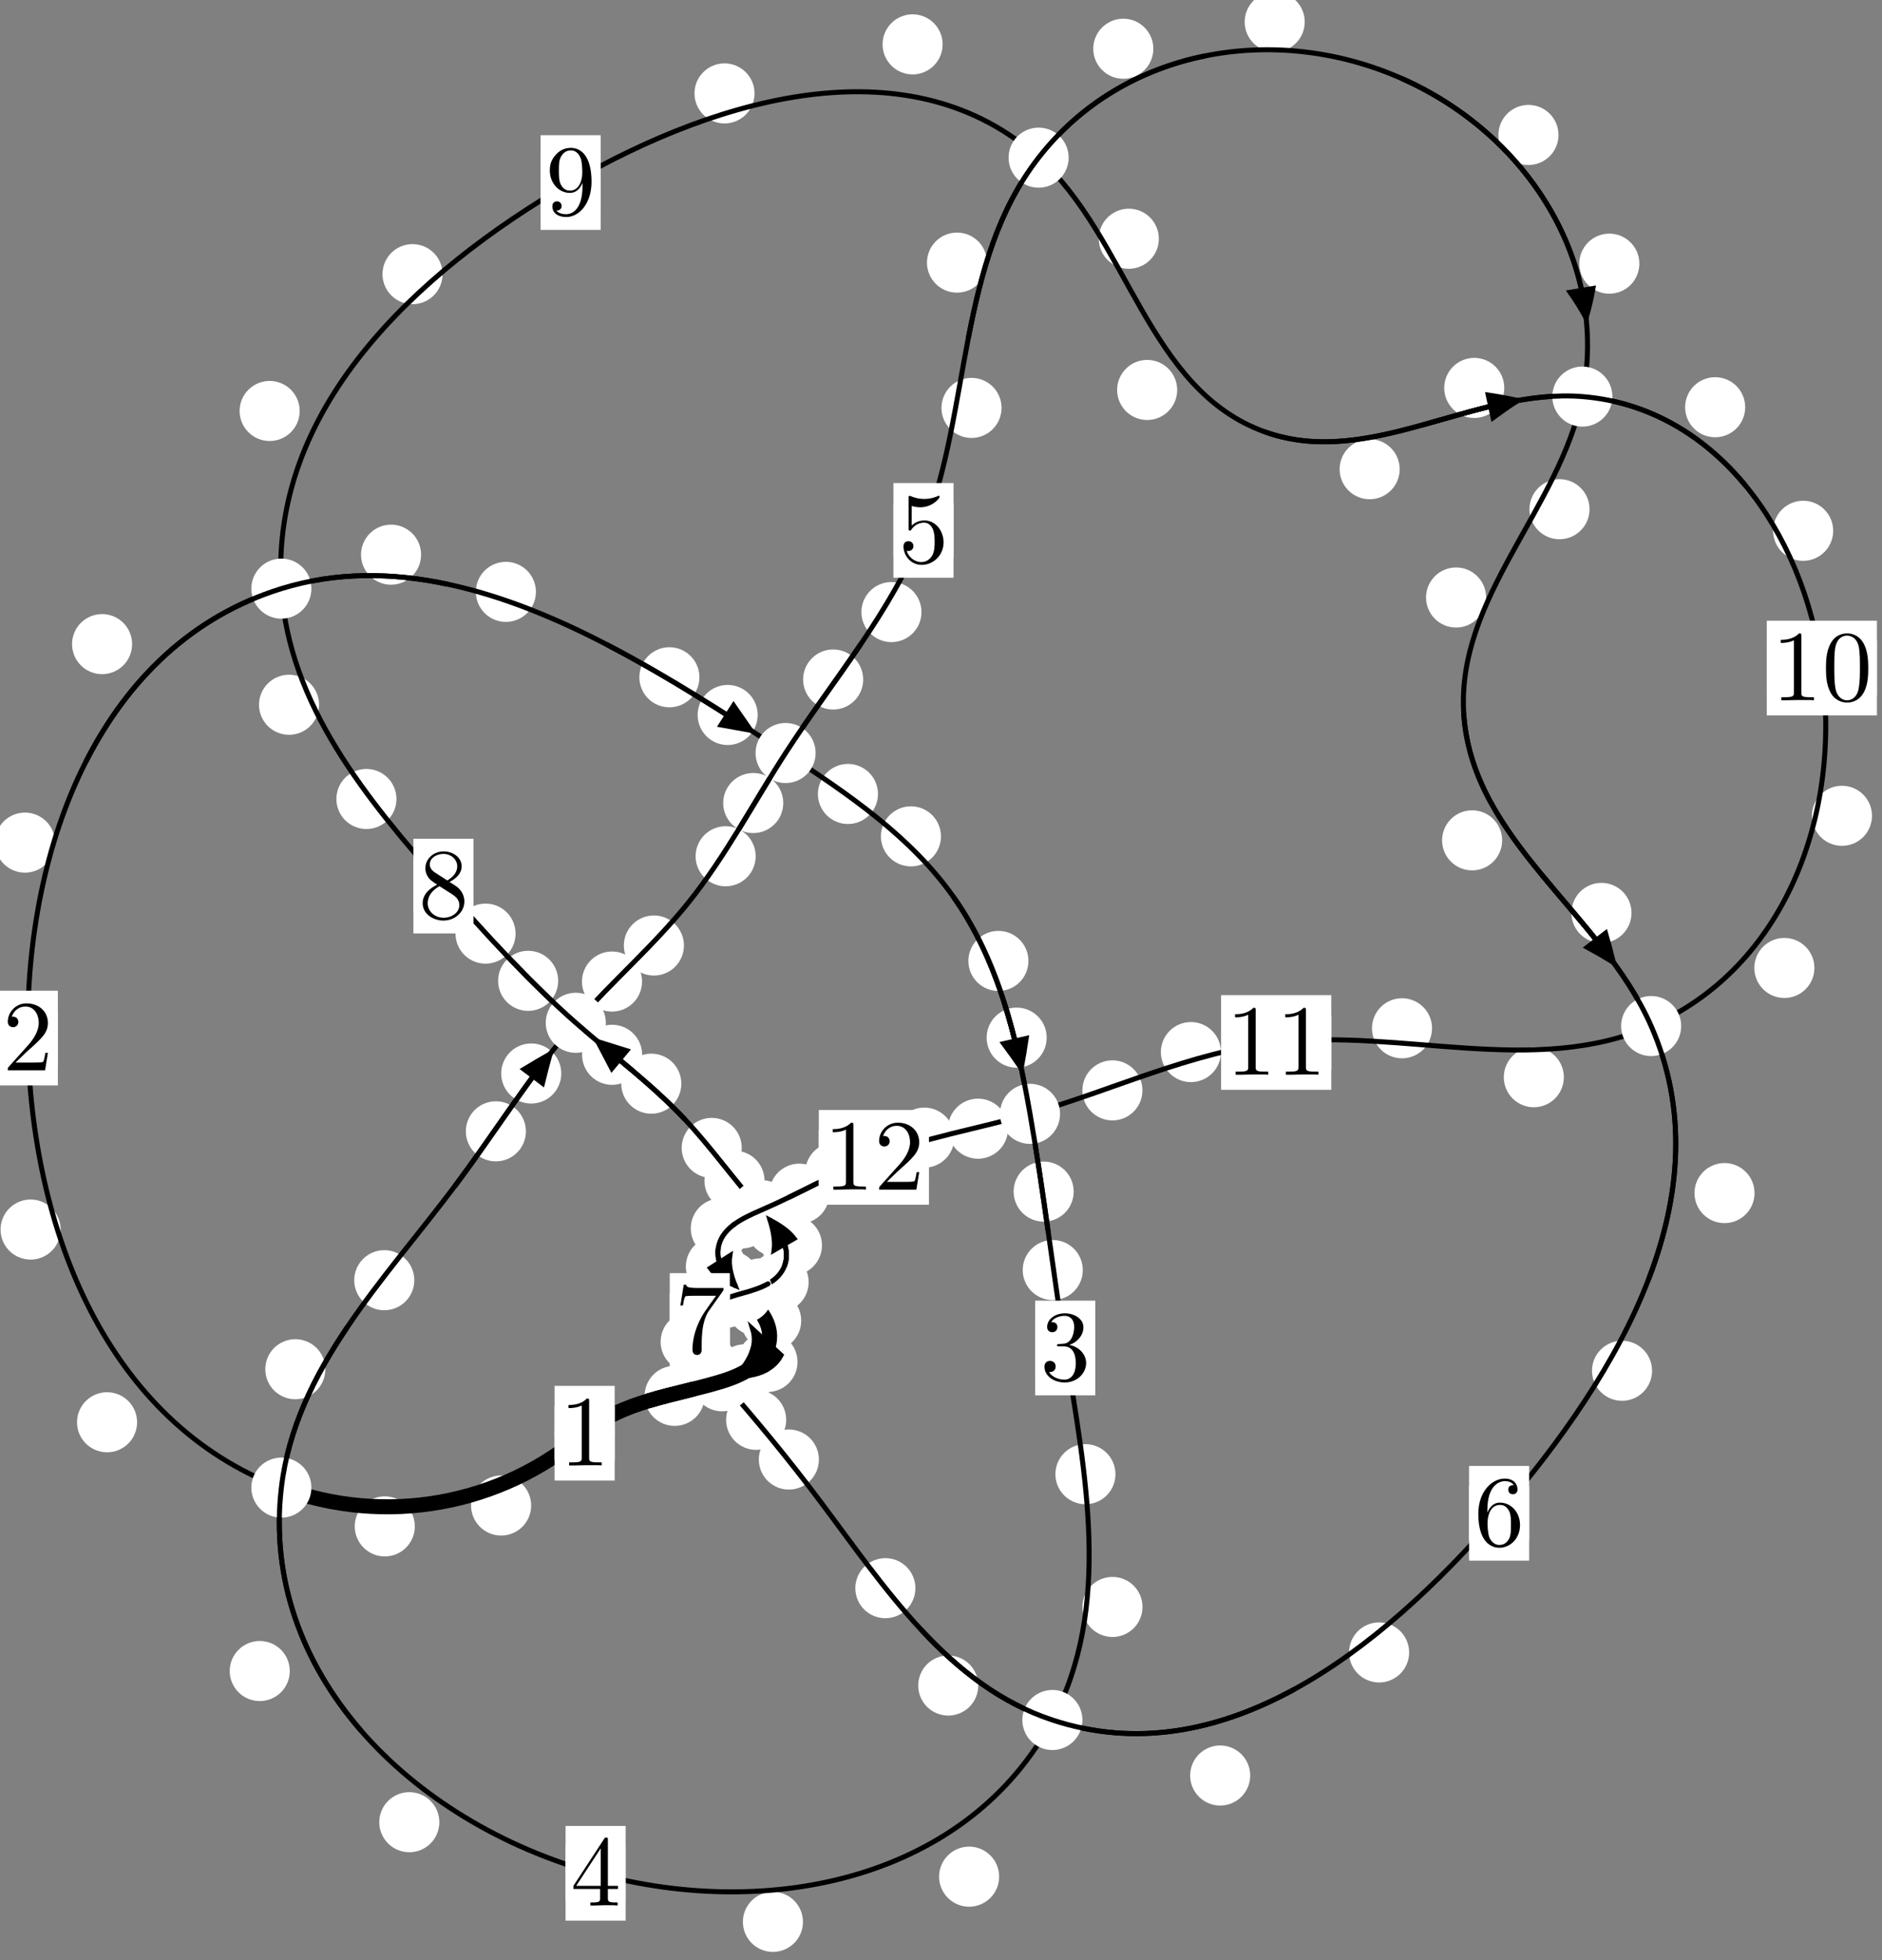 <?xml version="1.0"?>
<!-- Created by MetaPost 1.999 on 2021.07.05:2356 -->
<svg version="1.1" xmlns="http://www.w3.org/2000/svg" xmlns:xlink="http://www.w3.org/1999/xlink" width="187.28" height="195" viewBox="0 0 187.28 195">
<rect x="0" y="0" width="187.28" height="195" fill="#808080" stroke="none"/>
<!-- Original BoundingBox: -28.504517 -46.192398 158.775574 148.807846 -->
  <defs>
    <g transform="scale(0.01,0.01)" id="GLYPHcmr10_48">
      <path style="fill-rule: evenodd;" d="M460 -320C460 -400,455 -480,420 -554C374 -650,292 -666,250 -666C190 -666,117 -640,76 -547C44 -478,39 -400,39 -320C39 -245,43 -155,84 -79C127 2,200 22,249 22C303 22,379 1,423 -94C455 -163,460 -241,460 -320M249 -0C210 -0,151 -25,133 -121C122 -181,122 -273,122 -332C122 -396,122 -462,130 -516C149 -635,224 -644,249 -644C282 -644,348 -626,367 -527C377 -471,377 -395,377 -332C377 -257,377 -189,366 -125C351 -30,294 -0,249 -0"></path>
    </g>
    <g transform="scale(0.01,0.01)" id="GLYPHcmr10_49">
      <path style="fill-rule: evenodd;" d="M294 -640C294 -664,294 -666,271 -666C209 -602,121 -602,89 -602L89 -571C109 -571,168 -571,220 -597L220 -79C220 -43,217 -31,127 -31L95 -31L95 -0L257 -0L130 -3L217 -3L257 -3L297 -3L384 -3L419 -0L419 -31L387 -31C297 -31,294 -42,294 -79"></path>
    </g>
    <g transform="scale(0.01,0.01)" id="GLYPHcmr10_50">
      <path style="fill-rule: evenodd;" d="M127 -77L233 -180C389 -318,449 -372,449 -472C449 -586,359 -666,237 -666C124 -666,50 -574,50 -485C50 -429,100 -429,103 -429C120 -429,155 -441,155 -482C155 -508,137 -534,102 -534C94 -534,92 -534,89 -533C112 -598,166 -635,224 -635C315 -635,358 -554,358 -472C358 -392,308 -313,253 -251L61 -37C50 -26,50 -24,50 -0L421 -0L449 -174L424 -174C419 -144,412 -100,402 -85C395 -77,329 -77,307 -77"></path>
    </g>
    <g transform="scale(0.01,0.01)" id="GLYPHcmr10_51">
      <path style="fill-rule: evenodd;" d="M290 -352C372 -379,430 -449,430 -528C430 -610,342 -666,246 -666C145 -666,69 -606,69 -530C69 -497,91 -478,120 -478C151 -478,171 -500,171 -529C171 -579,124 -579,109 -579C140 -628,206 -641,242 -641C283 -641,338 -619,338 -529C338 -517,336 -459,310 -415C280 -367,246 -364,221 -363C213 -362,189 -360,182 -360C174 -359,167 -358,167 -348C167 -337,174 -337,191 -337L235 -337C317 -337,354 -269,354 -171C354 -35,285 -6,241 -6C198 -6,123 -23,88 -82C123 -77,154 -99,154 -137C154 -173,127 -193,98 -193C74 -193,42 -179,42 -135C42 -44,135 22,244 22C366 22,457 -69,457 -171C457 -253,394 -331,290 -352"></path>
    </g>
    <g transform="scale(0.01,0.01)" id="GLYPHcmr10_52">
      <path style="fill-rule: evenodd;" d="M294 -165L294 -78C294 -42,292 -31,218 -31L197 -31L197 -0L332 -0L238 -3L290 -3L332 -3L374 -3L427 -3L468 -0L468 -31L447 -31C373 -31,371 -42,371 -78L371 -165L471 -165L471 -196L371 -196L371 -651C371 -671,371 -677,355 -677C346 -677,343 -677,335 -665L28 -196L28 -165M300 -196L56 -196L300 -569"></path>
    </g>
    <g transform="scale(0.01,0.01)" id="GLYPHcmr10_53">
      <path style="fill-rule: evenodd;" d="M449 -201C449 -320,367 -420,259 -420C211 -420,168 -404,132 -369L132 -564C152 -558,185 -551,217 -551C340 -551,410 -642,410 -655C410 -661,407 -666,400 -666C399 -666,397 -666,392 -663C372 -654,323 -634,256 -634C216 -634,170 -641,123 -662C115 -665,113 -665,111 -665C101 -665,101 -657,101 -641L101 -345C101 -327,101 -319,115 -319C122 -319,124 -322,128 -328C139 -344,176 -398,257 -398C309 -398,334 -352,342 -334C358 -297,360 -258,360 -208C360 -173,360 -113,336 -71C312 -32,275 -6,229 -6C156 -6,99 -59,82 -118C85 -117,88 -116,99 -116C132 -116,149 -141,149 -165C149 -189,132 -214,99 -214C85 -214,50 -207,50 -161C50 -75,119 22,231 22C347 22,449 -74,449 -201"></path>
    </g>
    <g transform="scale(0.01,0.01)" id="GLYPHcmr10_54">
      <path style="fill-rule: evenodd;" d="M132 -328L132 -352C132 -605,256 -641,307 -641C331 -641,373 -635,395 -601C380 -601,340 -601,340 -556C340 -525,364 -510,386 -510C402 -510,432 -519,432 -558C432 -618,388 -666,305 -666C177 -666,42 -537,42 -316C42 -49,158 22,251 22C362 22,457 -72,457 -204C457 -331,368 -427,257 -427C189 -427,152 -376,132 -328M251 -6C188 -6,158 -66,152 -81C134 -128,134 -208,134 -226C134 -304,166 -404,256 -404C272 -404,318 -404,349 -342C367 -305,367 -254,367 -205C367 -157,367 -107,350 -71C320 -11,274 -6,251 -6"></path>
    </g>
    <g transform="scale(0.01,0.01)" id="GLYPHcmr10_55">
      <path style="fill-rule: evenodd;" d="M476 -609C485 -621,485 -623,485 -644L242 -644C120 -644,118 -657,114 -676L89 -676L56 -470L81 -470C84 -486,93 -549,106 -561C113 -567,191 -567,204 -567L411 -567C400 -551,321 -442,299 -409C209 -274,176 -135,176 -33C176 -23,176 22,222 22C268 22,268 -23,268 -33L268 -84C268 -139,271 -194,279 -248C283 -271,297 -357,341 -419"></path>
    </g>
    <g transform="scale(0.01,0.01)" id="GLYPHcmr10_56">
      <path style="fill-rule: evenodd;" d="M163 -457C117 -487,113 -521,113 -538C113 -599,178 -641,249 -641C322 -641,386 -589,386 -517C386 -460,347 -412,287 -377M309 -362C381 -399,430 -451,430 -517C430 -609,341 -666,250 -666C150 -666,69 -592,69 -499C69 -481,71 -436,113 -389C124 -377,161 -352,186 -335C128 -306,42 -250,42 -151C42 -45,144 22,249 22C362 22,457 -61,457 -168C457 -204,446 -249,408 -291C389 -312,373 -322,309 -362M209 -320L332 -242C360 -223,407 -193,407 -132C407 -58,332 -6,250 -6C164 -6,92 -68,92 -151C92 -209,124 -273,209 -320"></path>
    </g>
    <g transform="scale(0.01,0.01)" id="GLYPHcmr10_57">
      <path style="fill-rule: evenodd;" d="M367 -318L367 -286C367 -52,263 -6,205 -6C188 -6,134 -8,107 -42C151 -42,159 -71,159 -88C159 -119,135 -134,113 -134C97 -134,67 -125,67 -86C67 -19,121 22,206 22C335 22,457 -114,457 -329C457 -598,342 -666,253 -666C198 -666,149 -648,106 -603C65 -558,42 -516,42 -441C42 -316,130 -218,242 -218C303 -218,344 -260,367 -318M243 -241C227 -241,181 -241,150 -304C132 -341,132 -391,132 -440C132 -494,132 -541,153 -578C180 -628,218 -641,253 -641C299 -641,332 -607,349 -562C361 -530,365 -467,365 -421C365 -338,331 -241,243 -241"></path>
    </g>
  </defs>
  <path d="M52.856 149.781C52.856 148.988,52.541 148.228,51.981 147.668C51.42 147.107,50.66 146.792,49.867 146.792C49.075 146.792,48.314 147.107,47.754 147.668C47.193 148.228,46.878 148.988,46.878 149.781C46.878 150.574,47.193 151.334,47.754 151.894C48.314 152.455,49.075 152.77,49.867 152.77C50.66 152.77,51.42 152.455,51.981 151.894C52.541 151.334,52.856 150.574,52.856 149.781Z" style="fill: rgb(100%,100%,100%);stroke: none;"></path>
  <path d="M61.165 142.588C61.165 141.795,60.85 141.035,60.29 140.474C59.729 139.914,58.969 139.599,58.176 139.599C57.384 139.599,56.623 139.914,56.063 140.474C55.503 141.035,55.188 141.795,55.188 142.588C55.188 143.38,55.503 144.141,56.063 144.701C56.623 145.262,57.384 145.577,58.176 145.577C58.969 145.577,59.729 145.262,60.29 144.701C60.85 144.141,61.165 143.38,61.165 142.588Z" style="fill: rgb(100%,100%,100%);stroke: none;"></path>
  <path d="M13.643 141.499C13.643 140.706,13.328 139.946,12.767 139.385C12.207 138.825,11.447 138.51,10.654 138.51C9.861 138.51,9.101 138.825,8.541 139.385C7.98 139.946,7.665 140.706,7.665 141.499C7.665 142.291,7.98 143.051,8.541 143.612C9.101 144.172,9.861 144.487,10.654 144.487C11.447 144.487,12.207 144.172,12.767 143.612C13.328 143.051,13.643 142.291,13.643 141.499Z" style="fill: rgb(100%,100%,100%);stroke: none;"></path>
  <path d="M41.28 151.857C41.28 151.064,40.965 150.304,40.404 149.744C39.844 149.183,39.084 148.868,38.291 148.868C37.498 148.868,36.738 149.183,36.178 149.744C35.617 150.304,35.302 151.064,35.302 151.857C35.302 152.65,35.617 153.41,36.178 153.97C36.738 154.531,37.498 154.846,38.291 154.846C39.084 154.846,39.844 154.531,40.404 153.97C40.965 153.41,41.28 152.65,41.28 151.857Z" style="fill: rgb(100%,100%,100%);stroke: none;"></path>
  <path d="M5.473 83.83C5.473 83.037,5.158 82.277,4.598 81.716C4.037 81.156,3.277 80.841,2.484 80.841C1.692 80.841,0.931 81.156,0.371 81.716C-0.19 82.277,-0.505 83.037,-0.505 83.83C-0.505 84.622,-0.19 85.383,0.371 85.943C0.931 86.504,1.692 86.818,2.484 86.818C3.277 86.818,4.037 86.504,4.598 85.943C5.158 85.383,5.473 84.622,5.473 83.83Z" style="fill: rgb(100%,100%,100%);stroke: none;"></path>
  <path d="M6.033 122.326C6.033 121.533,5.718 120.773,5.157 120.213C4.597 119.652,3.836 119.337,3.044 119.337C2.251 119.337,1.491 119.652,0.93 120.213C0.37 120.773,0.055 121.533,0.055 122.326C0.055 123.119,0.37 123.879,0.93 124.439C1.491 125,2.251 125.315,3.044 125.315C3.836 125.315,4.597 125,5.157 124.439C5.718 123.879,6.033 123.119,6.033 122.326Z" style="fill: rgb(100%,100%,100%);stroke: none;"></path>
  <path d="M41.904 55.185C41.904 54.392,41.589 53.632,41.028 53.071C40.468 52.511,39.708 52.196,38.915 52.196C38.122 52.196,37.362 52.511,36.802 53.071C36.241 53.632,35.926 54.392,35.926 55.185C35.926 55.977,36.241 56.737,36.802 57.298C37.362 57.858,38.122 58.173,38.915 58.173C39.708 58.173,40.468 57.858,41.028 57.298C41.589 56.737,41.904 55.977,41.904 55.185Z" style="fill: rgb(100%,100%,100%);stroke: none;"></path>
  <path d="M13.147 64.082C13.147 63.29,12.832 62.529,12.272 61.969C11.711 61.409,10.951 61.094,10.158 61.094C9.366 61.094,8.605 61.409,8.045 61.969C7.484 62.529,7.17 63.29,7.17 64.082C7.17 64.875,7.484 65.635,8.045 66.196C8.605 66.756,9.366 67.071,10.158 67.071C10.951 67.071,11.711 66.756,12.272 66.196C12.832 65.635,13.147 64.875,13.147 64.082Z" style="fill: rgb(100%,100%,100%);stroke: none;"></path>
  <path d="M69.601 67.381C69.601 66.588,69.286 65.828,68.726 65.267C68.165 64.707,67.405 64.392,66.613 64.392C65.82 64.392,65.06 64.707,64.499 65.267C63.939 65.828,63.624 66.588,63.624 67.381C63.624 68.173,63.939 68.933,64.499 69.494C65.06 70.054,65.82 70.369,66.613 70.369C67.405 70.369,68.165 70.054,68.726 69.494C69.286 68.933,69.601 68.173,69.601 67.381Z" style="fill: rgb(100%,100%,100%);stroke: none;"></path>
  <path d="M53.33 58.883C53.33 58.091,53.015 57.331,52.454 56.77C51.894 56.21,51.134 55.895,50.341 55.895C49.548 55.895,48.788 56.21,48.228 56.77C47.667 57.331,47.352 58.091,47.352 58.883C47.352 59.676,47.667 60.436,48.228 60.997C48.788 61.557,49.548 61.872,50.341 61.872C51.134 61.872,51.894 61.557,52.454 60.997C53.015 60.436,53.33 59.676,53.33 58.883Z" style="fill: rgb(100%,100%,100%);stroke: none;"></path>
  <path d="M87.368 78.991C87.368 78.199,87.053 77.438,86.493 76.878C85.932 76.317,85.172 76.002,84.379 76.002C83.587 76.002,82.826 76.317,82.266 76.878C81.705 77.438,81.39 78.199,81.39 78.991C81.39 79.784,81.705 80.544,82.266 81.105C82.826 81.665,83.587 81.98,84.379 81.98C85.172 81.98,85.932 81.665,86.493 81.105C87.053 80.544,87.368 79.784,87.368 78.991Z" style="fill: rgb(100%,100%,100%);stroke: none;"></path>
  <path d="M75.399 71.131C75.399 70.338,75.084 69.578,74.524 69.017C73.963 68.457,73.203 68.142,72.41 68.142C71.618 68.142,70.857 68.457,70.297 69.017C69.736 69.578,69.422 70.338,69.422 71.131C69.422 71.923,69.736 72.683,70.297 73.244C70.857 73.804,71.618 74.119,72.41 74.119C73.203 74.119,73.963 73.804,74.524 73.244C75.084 72.683,75.399 71.923,75.399 71.131Z" style="fill: rgb(100%,100%,100%);stroke: none;"></path>
  <path d="M102.341 95.602C102.341 94.809,102.026 94.049,101.466 93.488C100.905 92.928,100.145 92.613,99.353 92.613C98.56 92.613,97.8 92.928,97.239 93.488C96.679 94.049,96.364 94.809,96.364 95.602C96.364 96.394,96.679 97.155,97.239 97.715C97.8 98.276,98.56 98.591,99.353 98.591C100.145 98.591,100.905 98.276,101.466 97.715C102.026 97.155,102.341 96.394,102.341 95.602Z" style="fill: rgb(100%,100%,100%);stroke: none;"></path>
  <path d="M93.636 83.207C93.636 82.414,93.321 81.654,92.761 81.094C92.2 80.533,91.44 80.218,90.648 80.218C89.855 80.218,89.095 80.533,88.534 81.094C87.974 81.654,87.659 82.414,87.659 83.207C87.659 84,87.974 84.76,88.534 85.32C89.095 85.881,89.855 86.196,90.648 86.196C91.44 86.196,92.2 85.881,92.761 85.32C93.321 84.76,93.636 84,93.636 83.207Z" style="fill: rgb(100%,100%,100%);stroke: none;"></path>
  <path d="M106.844 118.55C106.844 117.758,106.529 116.998,105.969 116.437C105.408 115.877,104.648 115.562,103.855 115.562C103.063 115.562,102.302 115.877,101.742 116.437C101.181 116.998,100.866 117.758,100.866 118.55C100.866 119.343,101.181 120.103,101.742 120.664C102.302 121.224,103.063 121.539,103.855 121.539C104.648 121.539,105.408 121.224,105.969 120.664C106.529 120.103,106.844 119.343,106.844 118.55Z" style="fill: rgb(100%,100%,100%);stroke: none;"></path>
  <path d="M104.158 103.233C104.158 102.441,103.844 101.681,103.283 101.12C102.723 100.56,101.962 100.245,101.17 100.245C100.377 100.245,99.617 100.56,99.056 101.12C98.496 101.681,98.181 102.441,98.181 103.233C98.181 104.026,98.496 104.786,99.056 105.347C99.617 105.907,100.377 106.222,101.17 106.222C101.962 106.222,102.723 105.907,103.283 105.347C103.844 104.786,104.158 104.026,104.158 103.233Z" style="fill: rgb(100%,100%,100%);stroke: none;"></path>
  <path d="M111 146.663C111 145.871,110.685 145.11,110.125 144.55C109.564 143.99,108.804 143.675,108.011 143.675C107.219 143.675,106.459 143.99,105.898 144.55C105.338 145.11,105.023 145.871,105.023 146.663C105.023 147.456,105.338 148.216,105.898 148.777C106.459 149.337,107.219 149.652,108.011 149.652C108.804 149.652,109.564 149.337,110.125 148.777C110.685 148.216,111 147.456,111 146.663Z" style="fill: rgb(100%,100%,100%);stroke: none;"></path>
  <path d="M107.75 126.356C107.75 125.563,107.436 124.803,106.875 124.242C106.315 123.682,105.554 123.367,104.762 123.367C103.969 123.367,103.209 123.682,102.648 124.242C102.088 124.803,101.773 125.563,101.773 126.356C101.773 127.148,102.088 127.908,102.648 128.469C103.209 129.029,103.969 129.344,104.762 129.344C105.554 129.344,106.315 129.029,106.875 128.469C107.436 127.908,107.75 127.148,107.75 126.356Z" style="fill: rgb(100%,100%,100%);stroke: none;"></path>
  <path d="M99.427 186.705C99.427 185.912,99.112 185.152,98.551 184.592C97.991 184.031,97.231 183.716,96.438 183.716C95.645 183.716,94.885 184.031,94.325 184.592C93.764 185.152,93.449 185.912,93.449 186.705C93.449 187.498,93.764 188.258,94.325 188.818C94.885 189.379,95.645 189.694,96.438 189.694C97.231 189.694,97.991 189.379,98.551 188.818C99.112 188.258,99.427 187.498,99.427 186.705Z" style="fill: rgb(100%,100%,100%);stroke: none;"></path>
  <path d="M113.692 159.872C113.692 159.079,113.377 158.319,112.817 157.759C112.256 157.198,111.496 156.883,110.704 156.883C109.911 156.883,109.151 157.198,108.59 157.759C108.03 158.319,107.715 159.079,107.715 159.872C107.715 160.665,108.03 161.425,108.59 161.985C109.151 162.546,109.911 162.861,110.704 162.861C111.496 162.861,112.256 162.546,112.817 161.985C113.377 161.425,113.692 160.665,113.692 159.872Z" style="fill: rgb(100%,100%,100%);stroke: none;"></path>
  <path d="M43.72 181.286C43.72 180.494,43.405 179.733,42.844 179.173C42.284 178.613,41.524 178.298,40.731 178.298C39.938 178.298,39.178 178.613,38.618 179.173C38.057 179.733,37.742 180.494,37.742 181.286C37.742 182.079,38.057 182.839,38.618 183.4C39.178 183.96,39.938 184.275,40.731 184.275C41.524 184.275,42.284 183.96,42.844 183.4C43.405 182.839,43.72 182.079,43.72 181.286Z" style="fill: rgb(100%,100%,100%);stroke: none;"></path>
  <path d="M79.903 191.204C79.903 190.411,79.589 189.651,79.028 189.09C78.468 188.53,77.707 188.215,76.915 188.215C76.122 188.215,75.362 188.53,74.801 189.09C74.241 189.651,73.926 190.411,73.926 191.204C73.926 191.996,74.241 192.756,74.801 193.317C75.362 193.877,76.122 194.192,76.915 194.192C77.707 194.192,78.468 193.877,79.028 193.317C79.589 192.756,79.903 191.996,79.903 191.204Z" style="fill: rgb(100%,100%,100%);stroke: none;"></path>
  <path d="M32.377 136.223C32.377 135.43,32.062 134.67,31.502 134.109C30.942 133.549,30.181 133.234,29.389 133.234C28.596 133.234,27.836 133.549,27.275 134.109C26.715 134.67,26.4 135.43,26.4 136.223C26.4 137.015,26.715 137.775,27.275 138.336C27.836 138.896,28.596 139.211,29.389 139.211C30.181 139.211,30.942 138.896,31.502 138.336C32.062 137.775,32.377 137.015,32.377 136.223Z" style="fill: rgb(100%,100%,100%);stroke: none;"></path>
  <path d="M28.837 166.247C28.837 165.454,28.522 164.694,27.962 164.134C27.401 163.573,26.641 163.258,25.848 163.258C25.056 163.258,24.296 163.573,23.735 164.134C23.175 164.694,22.86 165.454,22.86 166.247C22.86 167.04,23.175 167.8,23.735 168.36C24.296 168.921,25.056 169.236,25.848 169.236C26.641 169.236,27.401 168.921,27.962 168.36C28.522 167.8,28.837 167.04,28.837 166.247Z" style="fill: rgb(100%,100%,100%);stroke: none;"></path>
  <path d="M52.333 112.554C52.333 111.762,52.018 111.001,51.457 110.441C50.897 109.88,50.137 109.565,49.344 109.565C48.551 109.565,47.791 109.88,47.231 110.441C46.67 111.001,46.355 111.762,46.355 112.554C46.355 113.347,46.67 114.107,47.231 114.668C47.791 115.228,48.551 115.543,49.344 115.543C50.137 115.543,50.897 115.228,51.457 114.668C52.018 114.107,52.333 113.347,52.333 112.554Z" style="fill: rgb(100%,100%,100%);stroke: none;"></path>
  <path d="M41.228 127.365C41.228 126.573,40.913 125.812,40.352 125.252C39.792 124.691,39.032 124.376,38.239 124.376C37.446 124.376,36.686 124.691,36.126 125.252C35.565 125.812,35.25 126.573,35.25 127.365C35.25 128.158,35.565 128.918,36.126 129.479C36.686 130.039,37.446 130.354,38.239 130.354C39.032 130.354,39.792 130.039,40.352 129.479C40.913 128.918,41.228 128.158,41.228 127.365Z" style="fill: rgb(100%,100%,100%);stroke: none;"></path>
  <path d="M63.891 97.653C63.891 96.86,63.576 96.1,63.015 95.54C62.455 94.979,61.694 94.664,60.902 94.664C60.109 94.664,59.349 94.979,58.788 95.54C58.228 96.1,57.913 96.86,57.913 97.653C57.913 98.446,58.228 99.206,58.788 99.766C59.349 100.327,60.109 100.642,60.902 100.642C61.694 100.642,62.455 100.327,63.015 99.766C63.576 99.206,63.891 98.446,63.891 97.653Z" style="fill: rgb(100%,100%,100%);stroke: none;"></path>
  <path d="M55.854 106.8C55.854 106.007,55.539 105.247,54.978 104.687C54.418 104.126,53.658 103.811,52.865 103.811C52.072 103.811,51.312 104.126,50.752 104.687C50.191 105.247,49.876 106.007,49.876 106.8C49.876 107.593,50.191 108.353,50.752 108.913C51.312 109.474,52.072 109.789,52.865 109.789C53.658 109.789,54.418 109.474,54.978 108.913C55.539 108.353,55.854 107.593,55.854 106.8Z" style="fill: rgb(100%,100%,100%);stroke: none;"></path>
  <path d="M75.198 85.188C75.198 84.395,74.883 83.635,74.323 83.074C73.762 82.514,73.002 82.199,72.209 82.199C71.417 82.199,70.656 82.514,70.096 83.074C69.535 83.635,69.22 84.395,69.22 85.188C69.22 85.98,69.535 86.74,70.096 87.301C70.656 87.861,71.417 88.176,72.209 88.176C73.002 88.176,73.762 87.861,74.323 87.301C74.883 86.74,75.198 85.98,75.198 85.188Z" style="fill: rgb(100%,100%,100%);stroke: none;"></path>
  <path d="M68.059 94.067C68.059 93.274,67.744 92.514,67.183 91.954C66.623 91.393,65.863 91.078,65.07 91.078C64.277 91.078,63.517 91.393,62.957 91.954C62.396 92.514,62.081 93.274,62.081 94.067C62.081 94.86,62.396 95.62,62.957 96.18C63.517 96.741,64.277 97.056,65.07 97.056C65.863 97.056,66.623 96.741,67.183 96.18C67.744 95.62,68.059 94.86,68.059 94.067Z" style="fill: rgb(100%,100%,100%);stroke: none;"></path>
  <path d="M85.897 67.602C85.897 66.809,85.582 66.049,85.021 65.489C84.461 64.928,83.701 64.613,82.908 64.613C82.115 64.613,81.355 64.928,80.795 65.489C80.234 66.049,79.919 66.809,79.919 67.602C79.919 68.395,80.234 69.155,80.795 69.715C81.355 70.276,82.115 70.591,82.908 70.591C83.701 70.591,84.461 70.276,85.021 69.715C85.582 69.155,85.897 68.395,85.897 67.602Z" style="fill: rgb(100%,100%,100%);stroke: none;"></path>
  <path d="M77.944 79.893C77.944 79.1,77.629 78.34,77.068 77.779C76.508 77.219,75.748 76.904,74.955 76.904C74.162 76.904,73.402 77.219,72.842 77.779C72.281 78.34,71.966 79.1,71.966 79.893C71.966 80.685,72.281 81.445,72.842 82.006C73.402 82.566,74.162 82.881,74.955 82.881C75.748 82.881,76.508 82.566,77.068 82.006C77.629 81.445,77.944 80.685,77.944 79.893Z" style="fill: rgb(100%,100%,100%);stroke: none;"></path>
  <path d="M99.665 40.582C99.665 39.789,99.35 39.029,98.79 38.468C98.229 37.908,97.469 37.593,96.676 37.593C95.884 37.593,95.124 37.908,94.563 38.468C94.003 39.029,93.688 39.789,93.688 40.582C93.688 41.374,94.003 42.135,94.563 42.695C95.124 43.256,95.884 43.57,96.676 43.57C97.469 43.57,98.229 43.256,98.79 42.695C99.35 42.135,99.665 41.374,99.665 40.582Z" style="fill: rgb(100%,100%,100%);stroke: none;"></path>
  <path d="M91.698 60.895C91.698 60.102,91.383 59.342,90.822 58.782C90.262 58.221,89.502 57.906,88.709 57.906C87.916 57.906,87.156 58.221,86.596 58.782C86.035 59.342,85.72 60.102,85.72 60.895C85.72 61.688,86.035 62.448,86.596 63.008C87.156 63.569,87.916 63.884,88.709 63.884C89.502 63.884,90.262 63.569,90.822 63.008C91.383 62.448,91.698 61.688,91.698 60.895Z" style="fill: rgb(100%,100%,100%);stroke: none;"></path>
  <path d="M114.77 4.849C114.77 4.056,114.455 3.296,113.894 2.736C113.334 2.175,112.574 1.86,111.781 1.86C110.988 1.86,110.228 2.175,109.668 2.736C109.107 3.296,108.792 4.056,108.792 4.849C108.792 5.642,109.107 6.402,109.668 6.962C110.228 7.523,110.988 7.838,111.781 7.838C112.574 7.838,113.334 7.523,113.894 6.962C114.455 6.402,114.77 5.642,114.77 4.849Z" style="fill: rgb(100%,100%,100%);stroke: none;"></path>
  <path d="M98.221 26.127C98.221 25.334,97.906 24.574,97.346 24.014C96.785 23.453,96.025 23.138,95.233 23.138C94.44 23.138,93.68 23.453,93.119 24.014C92.559 24.574,92.244 25.334,92.244 26.127C92.244 26.92,92.559 27.68,93.119 28.24C93.68 28.801,94.44 29.116,95.233 29.116C96.025 29.116,96.785 28.801,97.346 28.24C97.906 27.68,98.221 26.92,98.221 26.127Z" style="fill: rgb(100%,100%,100%);stroke: none;"></path>
  <path d="M155.088 13.426C155.088 12.634,154.773 11.873,154.212 11.313C153.652 10.752,152.891 10.438,152.099 10.438C151.306 10.438,150.546 10.752,149.985 11.313C149.425 11.873,149.11 12.634,149.11 13.426C149.11 14.219,149.425 14.979,149.985 15.54C150.546 16.1,151.306 16.415,152.099 16.415C152.891 16.415,153.652 16.1,154.212 15.54C154.773 14.979,155.088 14.219,155.088 13.426Z" style="fill: rgb(100%,100%,100%);stroke: none;"></path>
  <path d="M129.836 2.181C129.836 1.388,129.521 0.628,128.96 0.068C128.4 -0.493,127.639 -0.808,126.847 -0.808C126.054 -0.808,125.294 -0.493,124.733 0.068C124.173 0.628,123.858 1.388,123.858 2.181C123.858 2.974,124.173 3.734,124.733 4.294C125.294 4.855,126.054 5.17,126.847 5.17C127.639 5.17,128.4 4.855,128.96 4.294C129.521 3.734,129.836 2.974,129.836 2.181Z" style="fill: rgb(100%,100%,100%);stroke: none;"></path>
  <path d="M158.177 50.66C158.177 49.867,157.862 49.107,157.301 48.547C156.741 47.986,155.98 47.671,155.188 47.671C154.395 47.671,153.635 47.986,153.074 48.547C152.514 49.107,152.199 49.867,152.199 50.66C152.199 51.453,152.514 52.213,153.074 52.773C153.635 53.334,154.395 53.649,155.188 53.649C155.98 53.649,156.741 53.334,157.301 52.773C157.862 52.213,158.177 51.453,158.177 50.66Z" style="fill: rgb(100%,100%,100%);stroke: none;"></path>
  <path d="M163.135 26.232C163.135 25.439,162.82 24.679,162.26 24.119C161.699 23.558,160.939 23.243,160.146 23.243C159.354 23.243,158.593 23.558,158.033 24.119C157.472 24.679,157.158 25.439,157.158 26.232C157.158 27.025,157.472 27.785,158.033 28.345C158.593 28.906,159.354 29.221,160.146 29.221C160.939 29.221,161.699 28.906,162.26 28.345C162.82 27.785,163.135 27.025,163.135 26.232Z" style="fill: rgb(100%,100%,100%);stroke: none;"></path>
  <path d="M149.481 83.604C149.481 82.812,149.166 82.051,148.606 81.491C148.045 80.93,147.285 80.616,146.492 80.616C145.7 80.616,144.939 80.93,144.379 81.491C143.819 82.051,143.504 82.812,143.504 83.604C143.504 84.397,143.819 85.157,144.379 85.718C144.939 86.278,145.7 86.593,146.492 86.593C147.285 86.593,148.045 86.278,148.606 85.718C149.166 85.157,149.481 84.397,149.481 83.604Z" style="fill: rgb(100%,100%,100%);stroke: none;"></path>
  <path d="M147.885 59.444C147.885 58.651,147.57 57.891,147.009 57.331C146.449 56.77,145.688 56.455,144.896 56.455C144.103 56.455,143.343 56.77,142.782 57.331C142.222 57.891,141.907 58.651,141.907 59.444C141.907 60.237,142.222 60.997,142.782 61.557C143.343 62.118,144.103 62.433,144.896 62.433C145.688 62.433,146.449 62.118,147.009 61.557C147.57 60.997,147.885 60.237,147.885 59.444Z" style="fill: rgb(100%,100%,100%);stroke: none;"></path>
  <path d="M174.596 118.698C174.596 117.905,174.281 117.145,173.721 116.585C173.16 116.024,172.4 115.709,171.608 115.709C170.815 115.709,170.055 116.024,169.494 116.585C168.934 117.145,168.619 117.905,168.619 118.698C168.619 119.491,168.934 120.251,169.494 120.811C170.055 121.372,170.815 121.687,171.608 121.687C172.4 121.687,173.16 121.372,173.721 120.811C174.281 120.251,174.596 119.491,174.596 118.698Z" style="fill: rgb(100%,100%,100%);stroke: none;"></path>
  <path d="M162.353 90.824C162.353 90.031,162.038 89.271,161.477 88.71C160.917 88.15,160.157 87.835,159.364 87.835C158.571 87.835,157.811 88.15,157.251 88.71C156.69 89.271,156.375 90.031,156.375 90.824C156.375 91.616,156.69 92.377,157.251 92.937C157.811 93.498,158.571 93.813,159.364 93.813C160.157 93.813,160.917 93.498,161.477 92.937C162.038 92.377,162.353 91.616,162.353 90.824Z" style="fill: rgb(100%,100%,100%);stroke: none;"></path>
  <path d="M140.225 164.397C140.225 163.604,139.91 162.844,139.35 162.284C138.789 161.723,138.029 161.408,137.236 161.408C136.444 161.408,135.684 161.723,135.123 162.284C134.563 162.844,134.248 163.604,134.248 164.397C134.248 165.19,134.563 165.95,135.123 166.51C135.684 167.071,136.444 167.386,137.236 167.386C138.029 167.386,138.789 167.071,139.35 166.51C139.91 165.95,140.225 165.19,140.225 164.397Z" style="fill: rgb(100%,100%,100%);stroke: none;"></path>
  <path d="M164.399 136.376C164.399 135.583,164.084 134.823,163.524 134.263C162.963 133.702,162.203 133.387,161.41 133.387C160.618 133.387,159.858 133.702,159.297 134.263C158.737 134.823,158.422 135.583,158.422 136.376C158.422 137.169,158.737 137.929,159.297 138.489C159.858 139.05,160.618 139.365,161.41 139.365C162.203 139.365,162.963 139.05,163.524 138.489C164.084 137.929,164.399 137.169,164.399 136.376Z" style="fill: rgb(100%,100%,100%);stroke: none;"></path>
  <path d="M97.349 167.691C97.349 166.898,97.034 166.138,96.474 165.577C95.913 165.017,95.153 164.702,94.361 164.702C93.568 164.702,92.808 165.017,92.247 165.577C91.687 166.138,91.372 166.898,91.372 167.691C91.372 168.483,91.687 169.243,92.247 169.804C92.808 170.364,93.568 170.679,94.361 170.679C95.153 170.679,95.913 170.364,96.474 169.804C97.034 169.243,97.349 168.483,97.349 167.691Z" style="fill: rgb(100%,100%,100%);stroke: none;"></path>
  <path d="M124.41 176.642C124.41 175.849,124.095 175.089,123.534 174.528C122.974 173.968,122.214 173.653,121.421 173.653C120.628 173.653,119.868 173.968,119.308 174.528C118.747 175.089,118.432 175.849,118.432 176.642C118.432 177.434,118.747 178.195,119.308 178.755C119.868 179.316,120.628 179.63,121.421 179.63C122.214 179.63,122.974 179.316,123.534 178.755C124.095 178.195,124.41 177.434,124.41 176.642Z" style="fill: rgb(100%,100%,100%);stroke: none;"></path>
  <path d="M81.489 145.207C81.489 144.414,81.174 143.654,80.614 143.093C80.053 142.533,79.293 142.218,78.5 142.218C77.708 142.218,76.947 142.533,76.387 143.093C75.826 143.654,75.512 144.414,75.512 145.207C75.512 145.999,75.826 146.759,76.387 147.32C76.947 147.88,77.708 148.195,78.5 148.195C79.293 148.195,80.053 147.88,80.614 147.32C81.174 146.759,81.489 145.999,81.489 145.207Z" style="fill: rgb(100%,100%,100%);stroke: none;"></path>
  <path d="M91.093 158.005C91.093 157.212,90.778 156.452,90.218 155.891C89.657 155.331,88.897 155.016,88.104 155.016C87.312 155.016,86.551 155.331,85.991 155.891C85.43 156.452,85.115 157.212,85.115 158.005C85.115 158.797,85.43 159.557,85.991 160.118C86.551 160.678,87.312 160.993,88.104 160.993C88.897 160.993,89.657 160.678,90.218 160.118C90.778 159.557,91.093 158.797,91.093 158.005Z" style="fill: rgb(100%,100%,100%);stroke: none;"></path>
  <path d="M73.266 135.63C73.266 134.837,72.951 134.077,72.391 133.516C71.83 132.956,71.07 132.641,70.277 132.641C69.485 132.641,68.724 132.956,68.164 133.516C67.603 134.077,67.288 134.837,67.288 135.63C67.288 136.422,67.603 137.182,68.164 137.743C68.724 138.303,69.485 138.618,70.277 138.618C71.07 138.618,71.83 138.303,72.391 137.743C72.951 137.182,73.266 136.422,73.266 135.63Z" style="fill: rgb(100%,100%,100%);stroke: none;"></path>
  <path d="M78.234 141.255C78.234 140.463,77.92 139.702,77.359 139.142C76.799 138.582,76.038 138.267,75.246 138.267C74.453 138.267,73.693 138.582,73.132 139.142C72.572 139.702,72.257 140.463,72.257 141.255C72.257 142.048,72.572 142.808,73.132 143.369C73.693 143.929,74.453 144.244,75.246 144.244C76.038 144.244,76.799 143.929,77.359 143.369C77.92 142.808,78.234 142.048,78.234 141.255Z" style="fill: rgb(100%,100%,100%);stroke: none;"></path>
  <path d="M73.329 129.73C73.329 128.937,73.014 128.177,72.454 127.617C71.893 127.056,71.133 126.741,70.34 126.741C69.548 126.741,68.787 127.056,68.227 127.617C67.666 128.177,67.351 128.937,67.351 129.73C67.351 130.523,67.666 131.283,68.227 131.843C68.787 132.404,69.548 132.719,70.34 132.719C71.133 132.719,71.893 132.404,72.454 131.843C73.014 131.283,73.329 130.523,73.329 129.73Z" style="fill: rgb(100%,100%,100%);stroke: none;"></path>
  <path d="M71.716 133.492C71.716 132.699,71.401 131.939,70.841 131.379C70.28 130.818,69.52 130.503,68.728 130.503C67.935 130.503,67.175 130.818,66.614 131.379C66.054 131.939,65.739 132.699,65.739 133.492C65.739 134.285,66.054 135.045,66.614 135.605C67.175 136.166,67.935 136.481,68.728 136.481C69.52 136.481,70.28 136.166,70.841 135.605C71.401 135.045,71.716 134.285,71.716 133.492Z" style="fill: rgb(100%,100%,100%);stroke: none;"></path>
  <path d="M78.642 128.184C78.642 127.391,78.327 126.631,77.766 126.07C77.206 125.51,76.445 125.195,75.653 125.195C74.86 125.195,74.1 125.51,73.539 126.07C72.979 126.631,72.664 127.391,72.664 128.184C72.664 128.976,72.979 129.736,73.539 130.297C74.1 130.857,74.86 131.172,75.653 131.172C76.445 131.172,77.206 130.857,77.766 130.297C78.327 129.736,78.642 128.976,78.642 128.184Z" style="fill: rgb(100%,100%,100%);stroke: none;"></path>
  <path d="M75.184 129.121C75.184 128.328,74.869 127.568,74.309 127.008C73.748 126.447,72.988 126.132,72.195 126.132C71.403 126.132,70.643 126.447,70.082 127.008C69.522 127.568,69.207 128.328,69.207 129.121C69.207 129.914,69.522 130.674,70.082 131.234C70.643 131.795,71.403 132.11,72.195 132.11C72.988 132.11,73.748 131.795,74.309 131.234C74.869 130.674,75.184 129.914,75.184 129.121Z" style="fill: rgb(100%,100%,100%);stroke: none;"></path>
  <path d="M81.796 123.896C81.796 123.103,81.481 122.343,80.92 121.783C80.36 121.222,79.6 120.907,78.807 120.907C78.014 120.907,77.254 121.222,76.694 121.783C76.133 122.343,75.818 123.103,75.818 123.896C75.818 124.689,76.133 125.449,76.694 126.01C77.254 126.57,78.014 126.885,78.807 126.885C79.6 126.885,80.36 126.57,80.92 126.01C81.481 125.449,81.796 124.689,81.796 123.896Z" style="fill: rgb(100%,100%,100%);stroke: none;"></path>
  <path d="M80.47 127.554C80.47 126.761,80.155 126.001,79.595 125.441C79.034 124.88,78.274 124.565,77.482 124.565C76.689 124.565,75.929 124.88,75.368 125.441C74.808 126.001,74.493 126.761,74.493 127.554C74.493 128.347,74.808 129.107,75.368 129.667C75.929 130.228,76.689 130.543,77.482 130.543C78.274 130.543,79.034 130.228,79.595 129.667C80.155 129.107,80.47 128.347,80.47 127.554Z" style="fill: rgb(100%,100%,100%);stroke: none;"></path>
  <path d="M76.078 117.467C76.078 116.675,75.763 115.914,75.203 115.354C74.642 114.793,73.882 114.478,73.089 114.478C72.297 114.478,71.536 114.793,70.976 115.354C70.415 115.914,70.1 116.675,70.1 117.467C70.1 118.26,70.415 119.02,70.976 119.581C71.536 120.141,72.297 120.456,73.089 120.456C73.882 120.456,74.642 120.141,75.203 119.581C75.763 119.02,76.078 118.26,76.078 117.467Z" style="fill: rgb(100%,100%,100%);stroke: none;"></path>
  <path d="M80.224 122.018C80.224 121.225,79.909 120.465,79.349 119.905C78.788 119.344,78.028 119.029,77.236 119.029C76.443 119.029,75.683 119.344,75.122 119.905C74.562 120.465,74.247 121.225,74.247 122.018C74.247 122.811,74.562 123.571,75.122 124.131C75.683 124.692,76.443 125.007,77.236 125.007C78.028 125.007,78.788 124.692,79.349 124.131C79.909 123.571,80.224 122.811,80.224 122.018Z" style="fill: rgb(100%,100%,100%);stroke: none;"></path>
  <path d="M67.8 107.814C67.8 107.021,67.485 106.261,66.925 105.7C66.364 105.14,65.604 104.825,64.811 104.825C64.019 104.825,63.258 105.14,62.698 105.7C62.137 106.261,61.822 107.021,61.822 107.814C61.822 108.606,62.137 109.367,62.698 109.927C63.258 110.487,64.019 110.802,64.811 110.802C65.604 110.802,66.364 110.487,66.925 109.927C67.485 109.367,67.8 108.606,67.8 107.814Z" style="fill: rgb(100%,100%,100%);stroke: none;"></path>
  <path d="M73.813 114.203C73.813 113.411,73.498 112.651,72.937 112.09C72.377 111.53,71.616 111.215,70.824 111.215C70.031 111.215,69.271 111.53,68.71 112.09C68.15 112.651,67.835 113.411,67.835 114.203C67.835 114.996,68.15 115.756,68.71 116.317C69.271 116.877,70.031 117.192,70.824 117.192C71.616 117.192,72.377 116.877,72.937 116.317C73.498 115.756,73.813 114.996,73.813 114.203Z" style="fill: rgb(100%,100%,100%);stroke: none;"></path>
  <path d="M55.545 97.58C55.545 96.788,55.23 96.028,54.67 95.467C54.109 94.907,53.349 94.592,52.556 94.592C51.764 94.592,51.003 94.907,50.443 95.467C49.883 96.028,49.568 96.788,49.568 97.58C49.568 98.373,49.883 99.133,50.443 99.694C51.003 100.254,51.764 100.569,52.556 100.569C53.349 100.569,54.109 100.254,54.67 99.694C55.23 99.133,55.545 98.373,55.545 97.58Z" style="fill: rgb(100%,100%,100%);stroke: none;"></path>
  <path d="M63.901 104.94C63.901 104.147,63.586 103.387,63.026 102.827C62.465 102.266,61.705 101.951,60.913 101.951C60.12 101.951,59.36 102.266,58.799 102.827C58.239 103.387,57.924 104.147,57.924 104.94C57.924 105.733,58.239 106.493,58.799 107.053C59.36 107.614,60.12 107.929,60.913 107.929C61.705 107.929,62.465 107.614,63.026 107.053C63.586 106.493,63.901 105.733,63.901 104.94Z" style="fill: rgb(100%,100%,100%);stroke: none;"></path>
  <path d="M39.451 79.489C39.451 78.697,39.136 77.936,38.575 77.376C38.015 76.815,37.255 76.501,36.462 76.501C35.669 76.501,34.909 76.815,34.349 77.376C33.788 77.936,33.473 78.697,33.473 79.489C33.473 80.282,33.788 81.042,34.349 81.603C34.909 82.163,35.669 82.478,36.462 82.478C37.255 82.478,38.015 82.163,38.575 81.603C39.136 81.042,39.451 80.282,39.451 79.489Z" style="fill: rgb(100%,100%,100%);stroke: none;"></path>
  <path d="M51.305 92.885C51.305 92.092,50.99 91.332,50.43 90.771C49.869 90.211,49.109 89.896,48.316 89.896C47.524 89.896,46.763 90.211,46.203 90.771C45.642 91.332,45.328 92.092,45.328 92.885C45.328 93.677,45.642 94.438,46.203 94.998C46.763 95.558,47.524 95.873,48.316 95.873C49.109 95.873,49.869 95.558,50.43 94.998C50.99 94.438,51.305 93.677,51.305 92.885Z" style="fill: rgb(100%,100%,100%);stroke: none;"></path>
  <path d="M29.822 40.888C29.822 40.095,29.507 39.335,28.946 38.774C28.386 38.214,27.626 37.899,26.833 37.899C26.04 37.899,25.28 38.214,24.72 38.774C24.159 39.335,23.844 40.095,23.844 40.888C23.844 41.68,24.159 42.441,24.72 43.001C25.28 43.561,26.04 43.876,26.833 43.876C27.626 43.876,28.386 43.561,28.946 43.001C29.507 42.441,29.822 41.68,29.822 40.888Z" style="fill: rgb(100%,100%,100%);stroke: none;"></path>
  <path d="M31.751 70.115C31.751 69.322,31.437 68.562,30.876 68.002C30.316 67.441,29.555 67.126,28.763 67.126C27.97 67.126,27.21 67.441,26.649 68.002C26.089 68.562,25.774 69.322,25.774 70.115C25.774 70.908,26.089 71.668,26.649 72.228C27.21 72.789,27.97 73.104,28.763 73.104C29.555 73.104,30.316 72.789,30.876 72.228C31.437 71.668,31.751 70.908,31.751 70.115Z" style="fill: rgb(100%,100%,100%);stroke: none;"></path>
  <path d="M75.085 9.294C75.085 8.501,74.77 7.741,74.21 7.181C73.649 6.62,72.889 6.305,72.097 6.305C71.304 6.305,70.544 6.62,69.983 7.181C69.423 7.741,69.108 8.501,69.108 9.294C69.108 10.087,69.423 10.847,69.983 11.407C70.544 11.968,71.304 12.283,72.097 12.283C72.889 12.283,73.649 11.968,74.21 11.407C74.77 10.847,75.085 10.087,75.085 9.294Z" style="fill: rgb(100%,100%,100%);stroke: none;"></path>
  <path d="M44.04 27.275C44.04 26.483,43.725 25.723,43.164 25.162C42.604 24.602,41.844 24.287,41.051 24.287C40.258 24.287,39.498 24.602,38.938 25.162C38.377 25.723,38.062 26.483,38.062 27.275C38.062 28.068,38.377 28.828,38.938 29.389C39.498 29.949,40.258 30.264,41.051 30.264C41.844 30.264,42.604 29.949,43.164 29.389C43.725 28.828,44.04 28.068,44.04 27.275Z" style="fill: rgb(100%,100%,100%);stroke: none;"></path>
  <path d="M115.317 23.752C115.317 22.959,115.003 22.199,114.442 21.638C113.882 21.078,113.121 20.763,112.329 20.763C111.536 20.763,110.776 21.078,110.215 21.638C109.655 22.199,109.34 22.959,109.34 23.752C109.34 24.544,109.655 25.305,110.215 25.865C110.776 26.425,111.536 26.74,112.329 26.74C113.121 26.74,113.882 26.425,114.442 25.865C115.003 25.305,115.317 24.544,115.317 23.752Z" style="fill: rgb(100%,100%,100%);stroke: none;"></path>
  <path d="M93.803 4.414C93.803 3.621,93.488 2.861,92.928 2.301C92.367 1.74,91.607 1.425,90.814 1.425C90.022 1.425,89.261 1.74,88.701 2.301C88.14 2.861,87.826 3.621,87.826 4.414C87.826 5.207,88.14 5.967,88.701 6.527C89.261 7.088,90.022 7.403,90.814 7.403C91.607 7.403,92.367 7.088,92.928 6.527C93.488 5.967,93.803 5.207,93.803 4.414Z" style="fill: rgb(100%,100%,100%);stroke: none;"></path>
  <path d="M139.284 46.68C139.284 45.887,138.97 45.127,138.409 44.567C137.849 44.006,137.088 43.691,136.296 43.691C135.503 43.691,134.743 44.006,134.182 44.567C133.622 45.127,133.307 45.887,133.307 46.68C133.307 47.473,133.622 48.233,134.182 48.793C134.743 49.354,135.503 49.669,136.296 49.669C137.088 49.669,137.849 49.354,138.409 48.793C138.97 48.233,139.284 47.473,139.284 46.68Z" style="fill: rgb(100%,100%,100%);stroke: none;"></path>
  <path d="M117.144 38.796C117.144 38.003,116.829 37.243,116.268 36.683C115.708 36.122,114.948 35.807,114.155 35.807C113.362 35.807,112.602 36.122,112.042 36.683C111.481 37.243,111.166 38.003,111.166 38.796C111.166 39.589,111.481 40.349,112.042 40.909C112.602 41.47,113.362 41.785,114.155 41.785C114.948 41.785,115.708 41.47,116.268 40.909C116.829 40.349,117.144 39.589,117.144 38.796Z" style="fill: rgb(100%,100%,100%);stroke: none;"></path>
  <path d="M173.666 40.515C173.666 39.722,173.351 38.962,172.791 38.401C172.23 37.841,171.47 37.526,170.678 37.526C169.885 37.526,169.125 37.841,168.564 38.401C168.004 38.962,167.689 39.722,167.689 40.515C167.689 41.307,168.004 42.067,168.564 42.628C169.125 43.188,169.885 43.503,170.678 43.503C171.47 43.503,172.23 43.188,172.791 42.628C173.351 42.067,173.666 41.307,173.666 40.515Z" style="fill: rgb(100%,100%,100%);stroke: none;"></path>
  <path d="M149.693 38.594C149.693 37.802,149.379 37.041,148.818 36.481C148.258 35.92,147.497 35.606,146.705 35.606C145.912 35.606,145.152 35.92,144.591 36.481C144.031 37.041,143.716 37.802,143.716 38.594C143.716 39.387,144.031 40.147,144.591 40.708C145.152 41.268,145.912 41.583,146.705 41.583C147.497 41.583,148.258 41.268,148.818 40.708C149.379 40.147,149.693 39.387,149.693 38.594Z" style="fill: rgb(100%,100%,100%);stroke: none;"></path>
  <path d="M186.285 81.162C186.285 80.37,185.97 79.61,185.41 79.049C184.849 78.489,184.089 78.174,183.296 78.174C182.504 78.174,181.743 78.489,181.183 79.049C180.622 79.61,180.307 80.37,180.307 81.162C180.307 81.955,180.622 82.715,181.183 83.276C181.743 83.836,182.504 84.151,183.296 84.151C184.089 84.151,184.849 83.836,185.41 83.276C185.97 82.715,186.285 81.955,186.285 81.162Z" style="fill: rgb(100%,100%,100%);stroke: none;"></path>
  <path d="M182.423 52.808C182.423 52.015,182.108 51.255,181.547 50.695C180.987 50.134,180.227 49.819,179.434 49.819C178.641 49.819,177.881 50.134,177.321 50.695C176.76 51.255,176.445 52.015,176.445 52.808C176.445 53.601,176.76 54.361,177.321 54.921C177.881 55.482,178.641 55.797,179.434 55.797C180.227 55.797,180.987 55.482,181.547 54.921C182.108 54.361,182.423 53.601,182.423 52.808Z" style="fill: rgb(100%,100%,100%);stroke: none;"></path>
  <path d="M155.621 107.17C155.621 106.378,155.306 105.618,154.746 105.057C154.185 104.497,153.425 104.182,152.632 104.182C151.84 104.182,151.08 104.497,150.519 105.057C149.959 105.618,149.644 106.378,149.644 107.17C149.644 107.963,149.959 108.723,150.519 109.284C151.08 109.844,151.84 110.159,152.632 110.159C153.425 110.159,154.185 109.844,154.746 109.284C155.306 108.723,155.621 107.963,155.621 107.17Z" style="fill: rgb(100%,100%,100%);stroke: none;"></path>
  <path d="M180.553 96.299C180.553 95.507,180.238 94.746,179.677 94.186C179.117 93.626,178.356 93.311,177.564 93.311C176.771 93.311,176.011 93.626,175.45 94.186C174.89 94.746,174.575 95.507,174.575 96.299C174.575 97.092,174.89 97.852,175.45 98.413C176.011 98.973,176.771 99.288,177.564 99.288C178.356 99.288,179.117 98.973,179.677 98.413C180.238 97.852,180.553 97.092,180.553 96.299Z" style="fill: rgb(100%,100%,100%);stroke: none;"></path>
  <path d="M121.497 104.67C121.497 103.877,121.182 103.117,120.621 102.557C120.061 101.996,119.301 101.681,118.508 101.681C117.715 101.681,116.955 101.996,116.395 102.557C115.834 103.117,115.519 103.877,115.519 104.67C115.519 105.463,115.834 106.223,116.395 106.783C116.955 107.344,117.715 107.659,118.508 107.659C119.301 107.659,120.061 107.344,120.621 106.783C121.182 106.223,121.497 105.463,121.497 104.67Z" style="fill: rgb(100%,100%,100%);stroke: none;"></path>
  <path d="M142.504 102.301C142.504 101.509,142.189 100.748,141.629 100.188C141.068 99.627,140.308 99.312,139.515 99.312C138.723 99.312,137.962 99.627,137.402 100.188C136.842 100.748,136.527 101.509,136.527 102.301C136.527 103.094,136.842 103.854,137.402 104.415C137.962 104.975,138.723 105.29,139.515 105.29C140.308 105.29,141.068 104.975,141.629 104.415C142.189 103.854,142.504 103.094,142.504 102.301Z" style="fill: rgb(100%,100%,100%);stroke: none;"></path>
  <path d="M100.312 112.29C100.312 111.498,99.997 110.738,99.437 110.177C98.876 109.617,98.116 109.302,97.324 109.302C96.531 109.302,95.771 109.617,95.21 110.177C94.65 110.738,94.335 111.498,94.335 112.29C94.335 113.083,94.65 113.843,95.21 114.404C95.771 114.964,96.531 115.279,97.324 115.279C98.116 115.279,98.876 114.964,99.437 114.404C99.997 113.843,100.312 113.083,100.312 112.29Z" style="fill: rgb(100%,100%,100%);stroke: none;"></path>
  <path d="M113.686 108.48C113.686 107.687,113.371 106.927,112.81 106.366C112.25 105.806,111.49 105.491,110.697 105.491C109.904 105.491,109.144 105.806,108.584 106.366C108.023 106.927,107.708 107.687,107.708 108.48C107.708 109.272,108.023 110.033,108.584 110.593C109.144 111.153,109.904 111.468,110.697 111.468C111.49 111.468,112.25 111.153,112.81 110.593C113.371 110.033,113.686 109.272,113.686 108.48Z" style="fill: rgb(100%,100%,100%);stroke: none;"></path>
  <path d="M86.106 116.649C86.106 115.856,85.791 115.096,85.231 114.536C84.67 113.975,83.91 113.66,83.117 113.66C82.325 113.66,81.564 113.975,81.004 114.536C80.444 115.096,80.129 115.856,80.129 116.649C80.129 117.442,80.444 118.202,81.004 118.762C81.564 119.323,82.325 119.638,83.117 119.638C83.91 119.638,84.67 119.323,85.231 118.762C85.791 118.202,86.106 117.442,86.106 116.649Z" style="fill: rgb(100%,100%,100%);stroke: none;"></path>
  <path d="M94.965 113.181C94.965 112.388,94.65 111.628,94.089 111.067C93.529 110.507,92.769 110.192,91.976 110.192C91.183 110.192,90.423 110.507,89.863 111.067C89.302 111.628,88.987 112.388,88.987 113.181C88.987 113.973,89.302 114.734,89.863 115.294C90.423 115.855,91.183 116.169,91.976 116.169C92.769 116.169,93.529 115.855,94.089 115.294C94.65 114.734,94.965 113.973,94.965 113.181Z" style="fill: rgb(100%,100%,100%);stroke: none;"></path>
  <path d="M76.814 121.218C76.814 120.426,76.499 119.666,75.939 119.105C75.378 118.545,74.618 118.23,73.825 118.23C73.033 118.23,72.273 118.545,71.712 119.105C71.152 119.666,70.837 120.426,70.837 121.218C70.837 122.011,71.152 122.771,71.712 123.332C72.273 123.892,73.033 124.207,73.825 124.207C74.618 124.207,75.378 123.892,75.939 123.332C76.499 122.771,76.814 122.011,76.814 121.218Z" style="fill: rgb(100%,100%,100%);stroke: none;"></path>
  <path d="M82.532 118.758C82.532 117.965,82.217 117.205,81.657 116.644C81.096 116.084,80.336 115.769,79.543 115.769C78.751 115.769,77.99 116.084,77.43 116.644C76.869 117.205,76.555 117.965,76.555 118.758C76.555 119.55,76.869 120.31,77.43 120.871C77.99 121.431,78.751 121.746,79.543 121.746C80.336 121.746,81.096 121.431,81.657 120.871C82.217 120.31,82.532 119.55,82.532 118.758Z" style="fill: rgb(100%,100%,100%);stroke: none;"></path>
  <path d="M74.227 126.009C74.227 125.216,73.912 124.456,73.352 123.895C72.791 123.335,72.031 123.02,71.238 123.02C70.446 123.02,69.686 123.335,69.125 123.895C68.565 124.456,68.25 125.216,68.25 126.009C68.25 126.801,68.565 127.562,69.125 128.122C69.686 128.683,70.446 128.997,71.238 128.997C72.031 128.997,72.791 128.683,73.352 128.122C73.912 127.562,74.227 126.801,74.227 126.009Z" style="fill: rgb(100%,100%,100%);stroke: none;"></path>
  <path d="M74.717 122.209C74.717 121.416,74.402 120.656,73.841 120.095C73.281 119.535,72.521 119.22,71.728 119.22C70.935 119.22,70.175 119.535,69.615 120.095C69.054 120.656,68.739 121.416,68.739 122.209C68.739 123.001,69.054 123.762,69.615 124.322C70.175 124.883,70.935 125.198,71.728 125.198C72.521 125.198,73.281 124.883,73.841 124.322C74.402 123.762,74.717 123.001,74.717 122.209Z" style="fill: rgb(100%,100%,100%);stroke: none;"></path>
  <path d="M78.313 129.921C78.313 129.129,77.998 128.368,77.438 127.808C76.877 127.247,76.117 126.932,75.324 126.932C74.532 126.932,73.772 127.247,73.211 127.808C72.651 128.368,72.336 129.129,72.336 129.921C72.336 130.714,72.651 131.474,73.211 132.035C73.772 132.595,74.532 132.91,75.324 132.91C76.117 132.91,76.877 132.595,77.438 132.035C77.998 131.474,78.313 130.714,78.313 129.921Z" style="fill: rgb(100%,100%,100%);stroke: none;"></path>
  <path d="M75.593 127.426C75.593 126.634,75.278 125.874,74.718 125.313C74.157 124.753,73.397 124.438,72.605 124.438C71.812 124.438,71.052 124.753,70.491 125.313C69.931 125.874,69.616 126.634,69.616 127.426C69.616 128.219,69.931 128.979,70.491 129.54C71.052 130.1,71.812 130.415,72.605 130.415C73.397 130.415,74.157 130.1,74.718 129.54C75.278 128.979,75.593 128.219,75.593 127.426Z" style="fill: rgb(100%,100%,100%);stroke: none;"></path>
  <path d="M79.362 135.496C79.362 134.704,79.047 133.944,78.487 133.383C77.926 132.823,77.166 132.508,76.374 132.508C75.581 132.508,74.821 132.823,74.26 133.383C73.7 133.944,73.385 134.704,73.385 135.496C73.385 136.289,73.7 137.049,74.26 137.61C74.821 138.17,75.581 138.485,76.374 138.485C77.166 138.485,77.926 138.17,78.487 137.61C79.047 137.049,79.362 136.289,79.362 135.496Z" style="fill: rgb(100%,100%,100%);stroke: none;"></path>
  <path d="M79.729 131.388C79.729 130.595,79.414 129.835,78.854 129.275C78.293 128.714,77.533 128.399,76.741 128.399C75.948 128.399,75.188 128.714,74.627 129.275C74.067 129.835,73.752 130.595,73.752 131.388C73.752 132.181,74.067 132.941,74.627 133.501C75.188 134.062,75.948 134.377,76.741 134.377C77.533 134.377,78.293 134.062,78.854 133.501C79.414 132.941,79.729 132.181,79.729 131.388Z" style="fill: rgb(100%,100%,100%);stroke: none;"></path>
  <path d="M70.126 138.87C70.126 138.077,69.811 137.317,69.25 136.756C68.69 136.196,67.93 135.881,67.137 135.881C66.344 135.881,65.584 136.196,65.024 136.756C64.463 137.317,64.148 138.077,64.148 138.87C64.148 139.662,64.463 140.422,65.024 140.983C65.584 141.543,66.344 141.858,67.137 141.858C67.93 141.858,68.69 141.543,69.25 140.983C69.811 140.422,70.126 139.662,70.126 138.87Z" style="fill: rgb(100%,100%,100%);stroke: none;"></path>
  <path d="M77.099 136.729C77.099 135.936,76.784 135.176,76.223 134.616C75.663 134.055,74.903 133.74,74.11 133.74C73.317 133.74,72.557 134.055,71.997 134.616C71.436 135.176,71.121 135.936,71.121 136.729C71.121 137.522,71.436 138.282,71.997 138.842C72.557 139.403,73.317 139.718,74.11 139.718C74.903 139.718,75.663 139.403,76.223 138.842C76.784 138.282,77.099 137.522,77.099 136.729Z" style="fill: rgb(100%,100%,100%);stroke: none;"></path>
  <path d="M58.176 142.588C49.867 149.781,38.291 151.857,28 148C10.654 141.499,3.044 122.326,2.767 103.275C2.484 83.83,10.158 64.082,28 58.562C38.915 55.185,50.341 58.883,60.498 64.188C66.613 67.381,72.41 71.131,78.175 74.917C84.379 78.991,90.648 83.207,94.921 89.292C99.353 95.602,101.17 103.233,102.499 110.816C103.855 118.55,104.762 126.356,106.003 134.109C108.011 146.663,110.704 159.872,104.724 171.119C96.438 186.705,76.915 191.204,59.271 186.368C40.731 181.286,25.848 166.247,28 148C29.389 136.223,38.239 127.365,45.318 117.925C49.344 112.554,52.865 106.8,57.297 101.756C60.902 97.653,65.07 94.067,68.493 89.809C72.209 85.188,74.955 79.893,78.175 74.917C82.908 67.602,88.709 60.895,91.896 52.769C96.676 40.582,95.233 26.127,103.354 15.685C111.781 4.849,126.847 2.181,139.556 7.84C152.099 13.426,160.146 26.232,157.462 39.456C155.188 50.66,144.896 59.444,145.663 71.052C146.492 83.604,159.364 90.824,164.308 102.079C171.608 118.698,161.41 136.376,149.18 150.553C137.236 164.397,121.421 176.642,104.724 171.119C94.361 167.691,88.104 158.005,81.572 149.299C78.5 145.207,75.246 141.255,71.859 137.42C70.277 135.63,68.728 133.492,69.636 131.372C70.34 129.73,72.195 129.121,73.937 128.649C75.653 128.184,77.482 127.554,78.078 125.907C78.807 123.896,77.236 122.018,75.752 120.389C73.089 117.467,70.824 114.203,68.114 111.324C64.811 107.814,60.913 104.94,57.297 101.756C52.556 97.58,48.316 92.885,44.131 88.155C36.462 79.489,28.763 70.115,28 58.562C26.833 40.888,41.051 27.275,56.786 18.162C72.097 9.294,90.814 4.414,103.354 15.685C112.329 23.752,114.155 38.796,125.908 42.981C136.296 46.68,146.705 38.594,157.462 39.456C170.678 40.515,179.434 52.808,181.294 66.465C183.296 81.162,177.564 96.299,164.308 102.079C152.632 107.17,139.515 102.301,126.994 103.713C118.508 104.67,110.697 108.48,102.499 110.816C97.324 112.29,91.976 113.181,86.962 115.144C83.117 116.649,79.543 118.758,75.752 120.389C73.825 121.218,71.728 122.209,71.466 124.241C71.238 126.009,72.605 127.426,73.937 128.649C75.324 129.921,76.741 131.388,76.575 133.242C76.374 135.496,74.11 136.729,71.859 137.42C67.137 138.87,61.933 139.336,58.176 142.588" style="stroke:rgb(0%,0%,0%); stroke-width: 0.498;stroke-linecap: round;stroke-linejoin: round;stroke-miterlimit: 10;fill: none;"></path>
  <path d="M58.176 142.588C49.867 149.781,38.291 151.857,28 148" style="stroke:rgb(0%,0%,0%); stroke-width: 1.494;stroke-linecap: round;stroke-linejoin: round;stroke-miterlimit: 10;fill: none;"></path>
  <path d="M73.937 128.649C75.324 129.921,76.741 131.388,76.575 133.242C76.374 135.496,74.11 136.729,71.859 137.42C67.137 138.87,61.933 139.336,58.176 142.588" style="stroke:rgb(0%,0%,0%); stroke-width: 1.494;stroke-linecap: round;stroke-linejoin: round;stroke-miterlimit: 10;fill: none;"></path>
  <path d="M30.989 148C30.989 147.207,30.674 146.447,30.113 145.887C29.553 145.326,28.793 145.011,28 145.011C27.207 145.011,26.447 145.326,25.887 145.887C25.326 146.447,25.011 147.207,25.011 148C25.011 148.793,25.326 149.553,25.887 150.113C26.447 150.674,27.207 150.989,28 150.989C28.793 150.989,29.553 150.674,30.113 150.113C30.674 149.553,30.989 148.793,30.989 148Z" style="fill: rgb(100%,100%,100%);stroke: none;"></path>
  <path d="M35.876 172.121C30.107 165.445,26.924 157.124,28 148C28.694 142.111,31.254 136.953,34.525 132.086" style="stroke:rgb(0%,0%,0%); stroke-width: 0.498;stroke-linecap: round;stroke-linejoin: round;stroke-miterlimit: 10;fill: none;"></path>
  <path d="M81.164 74.917C81.164 74.124,80.849 73.364,80.288 72.803C79.728 72.243,78.968 71.928,78.175 71.928C77.382 71.928,76.622 72.243,76.062 72.803C75.501 73.364,75.186 74.124,75.186 74.917C75.186 75.709,75.501 76.469,76.062 77.03C76.622 77.59,77.382 77.905,78.175 77.905C78.968 77.905,79.728 77.59,80.288 77.03C80.849 76.469,81.164 75.709,81.164 74.917Z" style="fill: rgb(100%,100%,100%);stroke: none;"></path>
  <path d="M73.52 82.496C75.074 79.972,76.565 77.405,78.175 74.917C80.542 71.259,83.175 67.754,85.615 64.147" style="stroke:rgb(0%,0%,0%); stroke-width: 0.498;stroke-linecap: round;stroke-linejoin: round;stroke-miterlimit: 10;fill: none;"></path>
  <path d="M107.713 171.119C107.713 170.326,107.398 169.566,106.838 169.005C106.277 168.445,105.517 168.13,104.724 168.13C103.932 168.13,103.171 168.445,102.611 169.005C102.051 169.566,101.736 170.326,101.736 171.119C101.736 171.911,102.051 172.672,102.611 173.232C103.171 173.792,103.932 174.107,104.724 174.107C105.517 174.107,106.277 173.792,106.838 173.232C107.398 172.672,107.713 171.911,107.713 171.119Z" style="fill: rgb(100%,100%,100%);stroke: none;"></path>
  <path d="M128.735 168.099C121.201 172.2,113.073 173.88,104.724 171.119C99.542 169.405,95.387 166.126,91.711 162.188" style="stroke:rgb(0%,0%,0%); stroke-width: 0.498;stroke-linecap: round;stroke-linejoin: round;stroke-miterlimit: 10;fill: none;"></path>
  <path d="M60.286 101.756C60.286 100.963,59.971 100.203,59.41 99.642C58.85 99.082,58.09 98.767,57.297 98.767C56.504 98.767,55.744 99.082,55.184 99.642C54.623 100.203,54.308 100.963,54.308 101.756C54.308 102.548,54.623 103.308,55.184 103.869C55.744 104.429,56.504 104.744,57.297 104.744C58.09 104.744,58.85 104.429,59.41 103.869C59.971 103.308,60.286 102.548,60.286 101.756Z" style="fill: rgb(100%,100%,100%);stroke: none;"></path>
  <path d="M62.823 106.418C60.983 104.862,59.105 103.348,57.297 101.756C54.927 99.668,52.681 97.45,50.506 95.163" style="stroke:rgb(0%,0%,0%); stroke-width: 0.498;stroke-linecap: round;stroke-linejoin: round;stroke-miterlimit: 10;fill: none;"></path>
  <path d="M106.342 15.685C106.342 14.892,106.027 14.132,105.467 13.571C104.907 13.011,104.146 12.696,103.354 12.696C102.561 12.696,101.801 13.011,101.24 13.571C100.68 14.132,100.365 14.892,100.365 15.685C100.365 16.477,100.68 17.238,101.24 17.798C101.801 18.359,102.561 18.673,103.354 18.673C104.146 18.673,104.907 18.359,105.467 17.798C106.027 17.238,106.342 16.477,106.342 15.685Z" style="fill: rgb(100%,100%,100%);stroke: none;"></path>
  <path d="M96.372 33.572C97.624 27.13,99.293 20.906,103.354 15.685C107.567 10.267,113.441 6.891,119.849 5.577" style="stroke:rgb(0%,0%,0%); stroke-width: 0.498;stroke-linecap: round;stroke-linejoin: round;stroke-miterlimit: 10;fill: none;"></path>
  <path d="M167.297 102.079C167.297 101.287,166.982 100.527,166.421 99.966C165.861 99.406,165.101 99.091,164.308 99.091C163.515 99.091,162.755 99.406,162.195 99.966C161.634 100.527,161.319 101.287,161.319 102.079C161.319 102.872,161.634 103.632,162.195 104.193C162.755 104.753,163.515 105.068,164.308 105.068C165.101 105.068,165.861 104.753,166.421 104.193C166.982 103.632,167.297 102.872,167.297 102.079Z" style="fill: rgb(100%,100%,100%);stroke: none;"></path>
  <path d="M153.443 87.052C157.382 91.833,161.836 96.452,164.308 102.079C167.958 110.389,167.233 118.963,164.068 127.232" style="stroke:rgb(0%,0%,0%); stroke-width: 0.498;stroke-linecap: round;stroke-linejoin: round;stroke-miterlimit: 10;fill: none;"></path>
  <path d="M74.847 137.42C74.847 136.627,74.532 135.867,73.972 135.307C73.411 134.746,72.651 134.431,71.859 134.431C71.066 134.431,70.306 134.746,69.745 135.307C69.185 135.867,68.87 136.627,68.87 137.42C68.87 138.213,69.185 138.973,69.745 139.533C70.306 140.094,71.066 140.409,71.859 140.409C72.651 140.409,73.411 140.094,73.972 139.533C74.532 138.973,74.847 138.213,74.847 137.42Z" style="fill: rgb(100%,100%,100%);stroke: none;"></path>
  <path d="M74.986 135.917C74.113 136.594,72.984 137.074,71.859 137.42C69.498 138.145,67.016 138.624,64.655 139.328" style="stroke:rgb(0%,0%,0%); stroke-width: 1.494;stroke-linecap: round;stroke-linejoin: round;stroke-miterlimit: 10;fill: none;"></path>
  <path d="M78.74 120.389C78.74 119.597,78.425 118.837,77.865 118.276C77.305 117.716,76.544 117.401,75.752 117.401C74.959 117.401,74.199 117.716,73.638 118.276C73.078 118.837,72.763 119.597,72.763 120.389C72.763 121.182,73.078 121.942,73.638 122.503C74.199 123.063,74.959 123.378,75.752 123.378C76.544 123.378,77.305 123.063,77.865 122.503C78.425 121.942,78.74 121.182,78.74 120.389Z" style="fill: rgb(100%,100%,100%);stroke: none;"></path>
  <path d="M81.337 117.719C79.489 118.638,77.647 119.574,75.752 120.389C74.789 120.804,73.783 121.259,72.985 121.864" style="stroke:rgb(0%,0%,0%); stroke-width: 0.498;stroke-linecap: round;stroke-linejoin: round;stroke-miterlimit: 10;fill: none;"></path>
  <path d="M30.989 58.562C30.989 57.769,30.674 57.009,30.113 56.448C29.553 55.888,28.793 55.573,28 55.573C27.207 55.573,26.447 55.888,25.887 56.448C25.326 57.009,25.011 57.769,25.011 58.562C25.011 59.354,25.326 60.115,25.887 60.675C26.447 61.236,27.207 61.551,28 61.551C28.793 61.551,29.553 61.236,30.113 60.675C30.674 60.115,30.989 59.354,30.989 58.562Z" style="fill: rgb(100%,100%,100%);stroke: none;"></path>
  <path d="M8.587 75.697C12.7 67.639,19.079 61.322,28 58.562C33.457 56.873,39.043 56.954,44.533 58.119" style="stroke:rgb(0%,0%,0%); stroke-width: 0.498;stroke-linecap: round;stroke-linejoin: round;stroke-miterlimit: 10;fill: none;"></path>
  <path d="M160.451 39.456C160.451 38.663,160.136 37.903,159.575 37.343C159.015 36.782,158.255 36.467,157.462 36.467C156.669 36.467,155.909 36.782,155.349 37.343C154.788 37.903,154.473 38.663,154.473 39.456C154.473 40.249,154.788 41.009,155.349 41.569C155.909 42.13,156.669 42.445,157.462 42.445C158.255 42.445,159.015 42.13,159.575 41.569C160.136 41.009,160.451 40.249,160.451 39.456Z" style="fill: rgb(100%,100%,100%);stroke: none;"></path>
  <path d="M141.546 42.282C146.792 40.831,152.083 39.025,157.462 39.456C164.07 39.985,169.563 43.323,173.636 48.236" style="stroke:rgb(0%,0%,0%); stroke-width: 0.498;stroke-linecap: round;stroke-linejoin: round;stroke-miterlimit: 10;fill: none;"></path>
  <path d="M105.488 110.816C105.488 110.023,105.173 109.263,104.612 108.702C104.052 108.142,103.292 107.827,102.499 107.827C101.706 107.827,100.946 108.142,100.386 108.702C99.825 109.263,99.51 110.023,99.51 110.816C99.51 111.608,99.825 112.369,100.386 112.929C100.946 113.49,101.706 113.804,102.499 113.804C103.292 113.804,104.052 113.49,104.612 112.929C105.173 112.369,105.488 111.608,105.488 110.816Z" style="fill: rgb(100%,100%,100%);stroke: none;"></path>
  <path d="M99.873 99.577C101.048 103.221,101.834 107.025,102.499 110.816C103.177 114.683,103.743 118.568,104.294 122.455" style="stroke:rgb(0%,0%,0%); stroke-width: 0.498;stroke-linecap: round;stroke-linejoin: round;stroke-miterlimit: 10;fill: none;"></path>
  <path d="M76.926 128.649C76.926 127.856,76.611 127.096,76.05 126.535C75.49 125.975,74.73 125.66,73.937 125.66C73.144 125.66,72.384 125.975,71.824 126.535C71.263 127.096,70.948 127.856,70.948 128.649C70.948 129.441,71.263 130.202,71.824 130.762C72.384 131.323,73.144 131.637,73.937 131.637C74.73 131.637,75.49 131.323,76.05 130.762C76.611 130.202,76.926 129.441,76.926 128.649Z" style="fill: rgb(100%,100%,100%);stroke: none;"></path>
  <path d="M71.398 129.572C72.167 129.155,73.066 128.885,73.937 128.649C74.795 128.416,75.681 128.142,76.427 127.721" style="stroke:rgb(0%,0%,0%); stroke-width: 0.498;stroke-linecap: round;stroke-linejoin: round;stroke-miterlimit: 10;fill: none;"></path>
  <path d="M76.575 133.242C76.414 135.046,74.933 136.195,73.194 136.937" style="stroke:rgb(0%,0%,0%); stroke-width: 0.498;stroke-linecap: round;stroke-linejoin: round;stroke-miterlimit: 10;fill: none;"></path>
  <path d="M74.907 132.239C75.442 133.963,74.514 135.589,73.194 136.937C75.081 136.917,76.886 136.423,77.727 134.826Z" style="stroke:rgb(0%,0%,0%); stroke-width: 0.498;fill: rgb(0%,0%,0%);"></path>
  <path d="M76.575 133.242C76.414 135.046,74.933 136.195,73.194 136.937" style="stroke:rgb(0%,0%,0%); stroke-width: 0.498;stroke-linecap: round;stroke-linejoin: round;stroke-miterlimit: 10;fill: none;"></path>
  <path d="M74.856 134.439C74.551 135.338,73.935 136.181,73.194 136.937C74.252 136.926,75.284 136.766,76.135 136.345Z" style="stroke:rgb(0%,0%,0%); stroke-width: 0.498;fill: rgb(0%,0%,0%);"></path>
  <path d="M60.498 64.188C65.39 66.742,70.079 69.653,74.71 72.654" style="stroke:rgb(0%,0%,0%); stroke-width: 0.498;stroke-linecap: round;stroke-linejoin: round;stroke-miterlimit: 10;fill: none;"></path>
  <path d="M71.758 72.122C72.742 72.295,73.726 72.472,74.71 72.654C74.143 71.83,73.572 71.008,72.998 70.19Z" style="stroke:rgb(0%,0%,0%); stroke-width: 0.498;fill: rgb(0%,0%,0%);"></path>
  <path d="M94.921 89.292C98.466 94.34,100.338 100.234,101.626 106.271" style="stroke:rgb(0%,0%,0%); stroke-width: 0.498;stroke-linecap: round;stroke-linejoin: round;stroke-miterlimit: 10;fill: none;"></path>
  <path d="M99.882 103.83C100.478 104.632,101.058 105.447,101.626 106.271C101.808 105.287,101.974 104.3,102.119 103.312Z" style="stroke:rgb(0%,0%,0%); stroke-width: 0.498;fill: rgb(0%,0%,0%);"></path>
  <path d="M45.318 117.925C48.539 113.628,51.436 109.086,54.736 104.859" style="stroke:rgb(0%,0%,0%); stroke-width: 0.498;stroke-linecap: round;stroke-linejoin: round;stroke-miterlimit: 10;fill: none;"></path>
  <path d="M53.981 107.762C54.219 106.791,54.469 105.822,54.736 104.859C53.866 105.351,53.005 105.86,52.149 106.378Z" style="stroke:rgb(0%,0%,0%); stroke-width: 0.498;fill: rgb(0%,0%,0%);"></path>
  <path d="M139.556 7.84C149.59 12.309,156.747 21.398,157.835 31.626" style="stroke:rgb(0%,0%,0%); stroke-width: 0.498;stroke-linecap: round;stroke-linejoin: round;stroke-miterlimit: 10;fill: none;"></path>
  <path d="M156.25 29.079C156.825 29.895,157.354 30.744,157.835 31.626C158.119 30.663,158.345 29.688,158.516 28.705Z" style="stroke:rgb(0%,0%,0%); stroke-width: 0.498;fill: rgb(0%,0%,0%);"></path>
  <path d="M145.663 71.052C146.326 81.094,154.697 87.723,160.55 95.736" style="stroke:rgb(0%,0%,0%); stroke-width: 0.498;stroke-linecap: round;stroke-linejoin: round;stroke-miterlimit: 10;fill: none;"></path>
  <path d="M157.95 94.239C158.83 94.721,159.699 95.217,160.55 95.736C160.315 94.767,160.051 93.802,159.77 92.839Z" style="stroke:rgb(0%,0%,0%); stroke-width: 0.498;fill: rgb(0%,0%,0%);"></path>
  <path d="M78.078 125.907C78.661 124.298,77.772 122.775,76.633 121.396" style="stroke:rgb(0%,0%,0%); stroke-width: 0.498;stroke-linecap: round;stroke-linejoin: round;stroke-miterlimit: 10;fill: none;"></path>
  <path d="M79.019 123.215C78.446 122.471,77.57 121.893,76.633 121.396C76.944 122.41,77.155 123.437,77.034 124.369Z" style="stroke:rgb(0%,0%,0%); stroke-width: 0.498;fill: rgb(0%,0%,0%);"></path>
  <path d="M68.114 111.324C65.472 108.516,62.448 106.115,59.493 103.636" style="stroke:rgb(0%,0%,0%); stroke-width: 0.498;stroke-linecap: round;stroke-linejoin: round;stroke-miterlimit: 10;fill: none;"></path>
  <path d="M62.357 104.529C61.403 104.231,60.447 103.937,59.493 103.636C59.955 104.523,60.423 105.407,60.887 106.293Z" style="stroke:rgb(0%,0%,0%); stroke-width: 0.498;fill: rgb(0%,0%,0%);"></path>
  <path d="M125.908 42.981C134.218 45.94,142.542 41.357,151.047 39.847" style="stroke:rgb(0%,0%,0%); stroke-width: 0.498;stroke-linecap: round;stroke-linejoin: round;stroke-miterlimit: 10;fill: none;"></path>
  <path d="M148.577 41.55C149.387 40.955,150.208 40.383,151.047 39.847C150.075 39.632,149.089 39.457,148.096 39.305Z" style="stroke:rgb(0%,0%,0%); stroke-width: 0.498;fill: rgb(0%,0%,0%);"></path>
  <path d="M71.466 124.241C71.284 125.655,72.122 126.845,73.147 127.891" style="stroke:rgb(0%,0%,0%); stroke-width: 0.498;stroke-linecap: round;stroke-linejoin: round;stroke-miterlimit: 10;fill: none;"></path>
  <path d="M70.687 126.174C71.258 126.953,72.172 127.475,73.147 127.891C72.751 126.908,72.475 125.892,72.621 124.937Z" style="stroke:rgb(0%,0%,0%); stroke-width: 0.498;fill: rgb(0%,0%,0%);"></path>
  <path d="M55.186 145.298L61.167 145.298L61.167 137.878L55.186 137.878Z" style="fill: rgb(100%,100%,100%);stroke: none;"></path>
  <path d="M55.186 147.298L61.167 147.298L61.167 139.878L55.186 139.878Z" style="fill: rgb(100%,100%,100%);stroke: none;"></path>
  <g transform="translate(55.686 145.798)" style="fill: rgb(0%,0%,0%);">
    <use xlink:href="#GLYPHcmr10_49"></use>
  </g>
  <path d="M-0.224 105.985L5.758 105.985L5.758 98.565L-0.224 98.565Z" style="fill: rgb(100%,100%,100%);stroke: none;"></path>
  <path d="M-0.224 107.985L5.758 107.985L5.758 100.565L-0.224 100.565Z" style="fill: rgb(100%,100%,100%);stroke: none;"></path>
  <g transform="translate(0.276 106.485)" style="fill: rgb(0%,0%,0%);">
    <use xlink:href="#GLYPHcmr10_50"></use>
  </g>
  <path d="M103.012 136.82L108.993 136.82L108.993 129.399L103.012 129.399Z" style="fill: rgb(100%,100%,100%);stroke: none;"></path>
  <path d="M103.012 138.82L108.993 138.82L108.993 131.399L103.012 131.399Z" style="fill: rgb(100%,100%,100%);stroke: none;"></path>
  <g transform="translate(103.512 137.32)" style="fill: rgb(0%,0%,0%);">
    <use xlink:href="#GLYPHcmr10_51"></use>
  </g>
  <path d="M56.28 189.078L62.262 189.078L62.262 181.658L56.28 181.658Z" style="fill: rgb(100%,100%,100%);stroke: none;"></path>
  <path d="M56.28 191.078L62.262 191.078L62.262 183.658L56.28 183.658Z" style="fill: rgb(100%,100%,100%);stroke: none;"></path>
  <g transform="translate(56.78 189.578)" style="fill: rgb(0%,0%,0%);">
    <use xlink:href="#GLYPHcmr10_52"></use>
  </g>
  <path d="M88.906 55.479L94.887 55.479L94.887 48.059L88.906 48.059Z" style="fill: rgb(100%,100%,100%);stroke: none;"></path>
  <path d="M88.906 57.479L94.887 57.479L94.887 50.059L88.906 50.059Z" style="fill: rgb(100%,100%,100%);stroke: none;"></path>
  <g transform="translate(89.406 55.979)" style="fill: rgb(0%,0%,0%);">
    <use xlink:href="#GLYPHcmr10_53"></use>
  </g>
  <path d="M146.189 153.263L152.17 153.263L152.17 145.843L146.189 145.843Z" style="fill: rgb(100%,100%,100%);stroke: none;"></path>
  <path d="M146.189 155.263L152.17 155.263L152.17 147.843L146.189 147.843Z" style="fill: rgb(100%,100%,100%);stroke: none;"></path>
  <g transform="translate(146.689 153.763)" style="fill: rgb(0%,0%,0%);">
    <use xlink:href="#GLYPHcmr10_54"></use>
  </g>
  <path d="M66.646 134.082L72.627 134.082L72.627 126.662L66.646 126.662Z" style="fill: rgb(100%,100%,100%);stroke: none;"></path>
  <path d="M66.646 136.082L72.627 136.082L72.627 128.662L66.646 128.662Z" style="fill: rgb(100%,100%,100%);stroke: none;"></path>
  <g transform="translate(67.146 134.582)" style="fill: rgb(0%,0%,0%);">
    <use xlink:href="#GLYPHcmr10_55"></use>
  </g>
  <path d="M41.14 90.865L47.121 90.865L47.121 83.445L41.14 83.445Z" style="fill: rgb(100%,100%,100%);stroke: none;"></path>
  <path d="M41.14 92.865L47.121 92.865L47.121 85.445L41.14 85.445Z" style="fill: rgb(100%,100%,100%);stroke: none;"></path>
  <g transform="translate(41.64 91.365)" style="fill: rgb(0%,0%,0%);">
    <use xlink:href="#GLYPHcmr10_56"></use>
  </g>
  <path d="M53.795 20.872L59.777 20.872L59.777 13.452L53.795 13.452Z" style="fill: rgb(100%,100%,100%);stroke: none;"></path>
  <path d="M53.795 22.872L59.777 22.872L59.777 15.452L53.795 15.452Z" style="fill: rgb(100%,100%,100%);stroke: none;"></path>
  <g transform="translate(54.295 21.372)" style="fill: rgb(0%,0%,0%);">
    <use xlink:href="#GLYPHcmr10_57"></use>
  </g>
  <path d="M175.813 69.175L186.776 69.175L186.776 61.755L175.813 61.755Z" style="fill: rgb(100%,100%,100%);stroke: none;"></path>
  <path d="M175.813 71.175L186.776 71.175L186.776 63.755L175.813 63.755Z" style="fill: rgb(100%,100%,100%);stroke: none;"></path>
  <g transform="translate(176.313 69.675)" style="fill: rgb(0%,0%,0%);">
    <use xlink:href="#GLYPHcmr10_49"></use>
    <use xlink:href="#GLYPHcmr10_48" x="5"></use>
  </g>
  <path d="M121.512 106.423L132.475 106.423L132.475 99.003L121.512 99.003Z" style="fill: rgb(100%,100%,100%);stroke: none;"></path>
  <path d="M121.512 108.423L132.475 108.423L132.475 101.003L121.512 101.003Z" style="fill: rgb(100%,100%,100%);stroke: none;"></path>
  <g transform="translate(122.012 106.923)" style="fill: rgb(0%,0%,0%);">
    <use xlink:href="#GLYPHcmr10_49"></use>
    <use xlink:href="#GLYPHcmr10_49" x="5"></use>
  </g>
  <path d="M81.48 117.854L92.443 117.854L92.443 110.434L81.48 110.434Z" style="fill: rgb(100%,100%,100%);stroke: none;"></path>
  <path d="M81.48 119.854L92.443 119.854L92.443 112.434L81.48 112.434Z" style="fill: rgb(100%,100%,100%);stroke: none;"></path>
  <g transform="translate(81.98 118.354)" style="fill: rgb(0%,0%,0%);">
    <use xlink:href="#GLYPHcmr10_49"></use>
    <use xlink:href="#GLYPHcmr10_50" x="5"></use>
  </g>
</svg>
